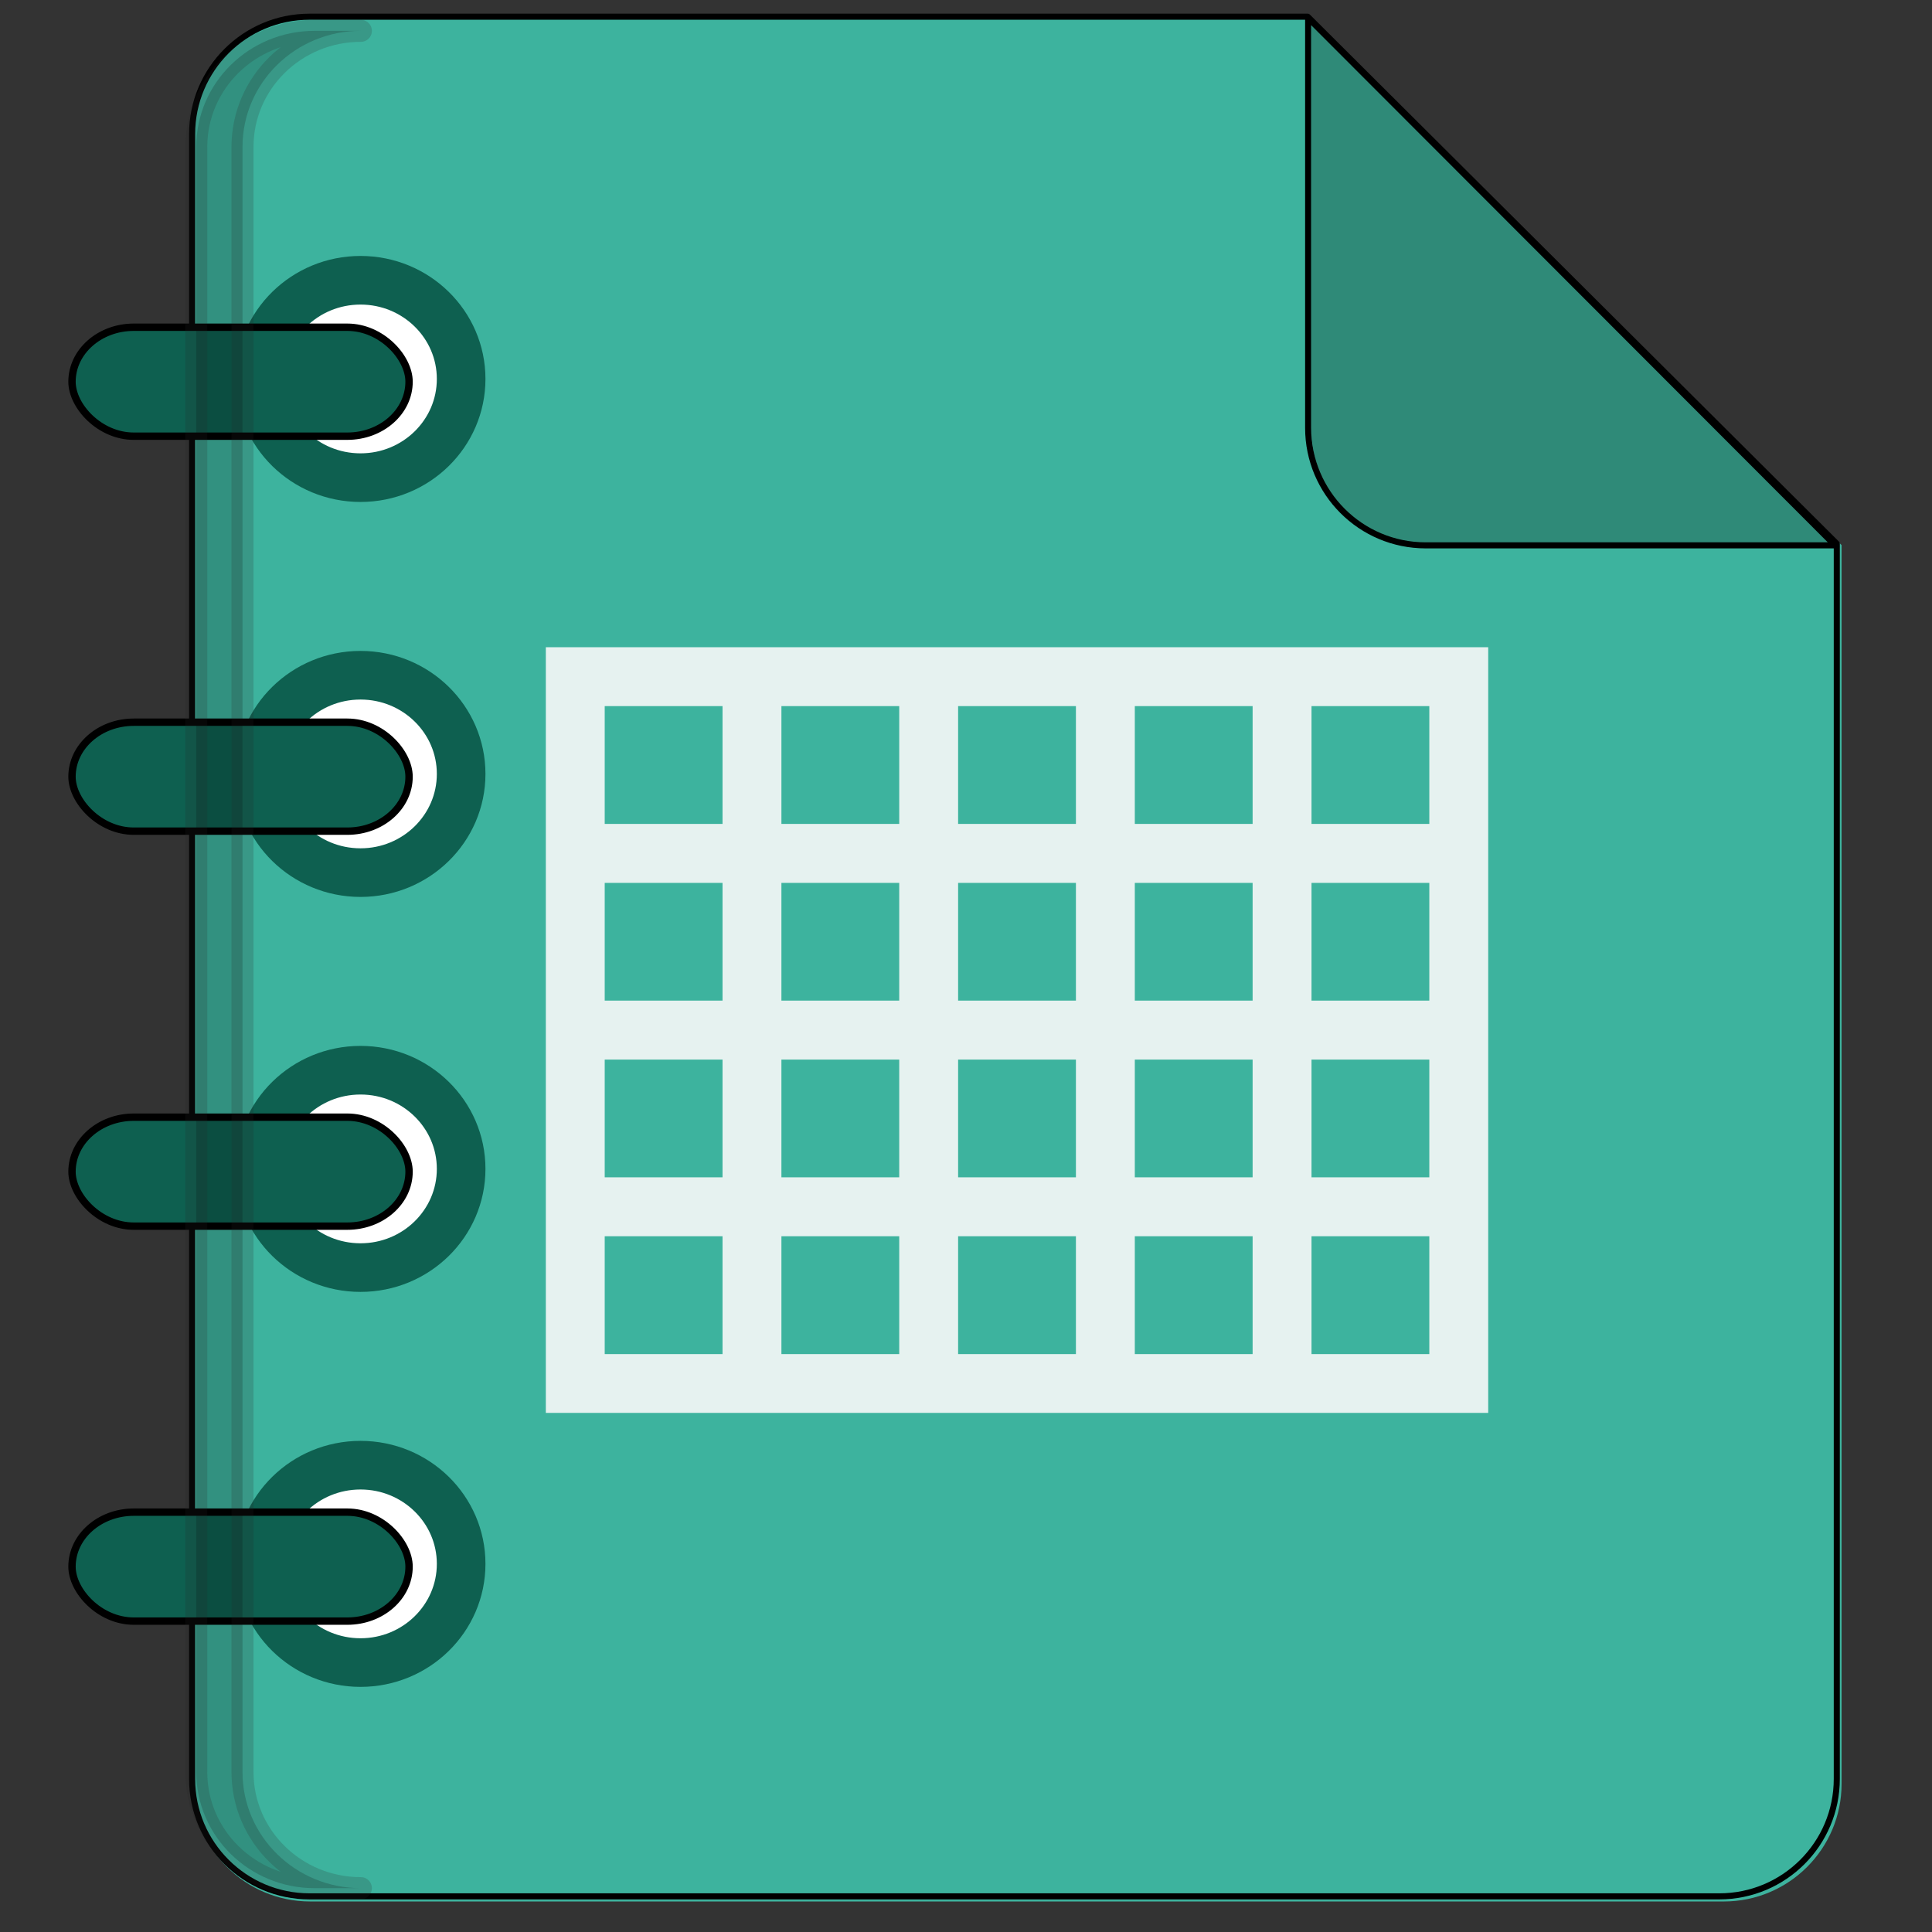 <?xml version="1.0" encoding="UTF-8" standalone="no"?>
<svg
   xmlns:dc="http://purl.org/dc/elements/1.1/"
   xmlns:cc="http://creativecommons.org/ns#"
   xmlns:rdf="http://www.w3.org/1999/02/22-rdf-syntax-ns#"
   xmlns:svg="http://www.w3.org/2000/svg"
   xmlns="http://www.w3.org/2000/svg"
   xmlns:xlink="http://www.w3.org/1999/xlink"
   xmlns:sodipodi="http://sodipodi.sourceforge.net/DTD/sodipodi-0.dtd"
   xmlns:inkscape="http://www.inkscape.org/namespaces/inkscape"
   viewBox="0 0 48 48"
   id="svg2"
   version="1.1"
   inkscape:version="0.92.2 2405546, 2018-03-11"
   width="100%"
   height="100%"
   sodipodi:docname="x-office-spreadsheet-template.svg">
  <rect x="0" y="0" width="48" height="48" fill="#333333" stroke="none"/>
  <sodipodi:namedview
     pagecolor="#ffffff"
     bordercolor="#666666"
     borderopacity="1"
     objecttolerance="10"
     gridtolerance="10"
     guidetolerance="10"
     inkscape:pageopacity="0"
     inkscape:pageshadow="2"
     inkscape:window-width="1920"
     inkscape:window-height="1013"
     id="namedview92"
     showgrid="true"
     inkscape:zoom="11.313708"
     inkscape:cx="-4.7567638"
     inkscape:cy="23.262378"
     inkscape:window-x="0"
     inkscape:window-y="0"
     inkscape:window-maximized="1"
     inkscape:current-layer="svg2"
     inkscape:snap-global="false">
    <inkscape:grid
       type="xygrid"
       id="grid3193" />
  </sodipodi:namedview>
  <defs
     id="defs4">
    <linearGradient
       id="linearGradient5060">
      <stop
         offset="0"
         id="stop7" />
      <stop
         offset="1"
         stop-opacity="0"
         id="stop9" />
    </linearGradient>
    <linearGradient
       gradientUnits="userSpaceOnUse"
       id="linearGradient3127"
       x2="0"
       y1="38.719"
       y2="45.762">
      <stop
         offset="0"
         stop-opacity="0"
         id="stop12" />
      <stop
         offset=".5"
         id="stop14" />
      <stop
         offset="1"
         stop-opacity="0"
         id="stop16" />
    </linearGradient>
    <radialGradient
       cx="605.714"
       cy="486.648"
       gradientTransform="matrix(0.062,0,0,0.029,1.637,28.086)"
       gradientUnits="userSpaceOnUse"
       id="radialGradient3129"
       r="117.143"
       xlink:href="#linearGradient5060" />
    <radialGradient
       cx="605.714"
       cy="486.648"
       gradientTransform="matrix(-0.062,0,0,0.029,46.532,28.086)"
       gradientUnits="userSpaceOnUse"
       id="radialGradient3131"
       r="117.143"
       xlink:href="#linearGradient5060" />
    <linearGradient
       y1="-23"
       y2="-23"
       x2="42"
       x1="6"
       id="linearGradient998-9"
       gradientUnits="userSpaceOnUse">
      <stop
         id="stop24-5"
         stop-color="#fff"
         offset="0" />
      <stop
         style="stop-color:#ffffff;stop-opacity:0.5"
         id="stop26-5"
         stop-opacity="0"
         stop-color="#fff"
         offset="1" />
    </linearGradient>
    <linearGradient
       x2="-5.843"
       x1="-42.696"
       id="linearGradient3157-5-8"
       gradientUnits="userSpaceOnUse">
      <stop
         id="stop19-8"
         stop-color="#fff"
         offset="0" />
      <stop
         id="stop21-0"
         stop-color="#cdcdcd"
         offset="1" />
    </linearGradient>
    <linearGradient
       id="linearGradient3853">
      <stop
         style="stop-color:#ffffff;stop-opacity:1;"
         offset="0"
         id="stop3855" />
      <stop
         style="stop-color:#ffffff;stop-opacity:0;"
         offset="1"
         id="stop3857" />
    </linearGradient>
    <linearGradient
       id="linearGradient3916">
      <stop
         id="stop3918"
         offset="0"
         style="stop-color:#505050;stop-opacity:1;" />
      <stop
         style="stop-color:#ffffff;stop-opacity:1;"
         offset="0.5"
         id="stop3924" />
      <stop
         id="stop3920"
         offset="1"
         style="stop-color:#505050;stop-opacity:1;" />
    </linearGradient>
    <linearGradient
       id="linearGradient3866">
      <stop
         id="stop3868"
         offset="0"
         style="stop-color:#818181;stop-opacity:1;" />
      <stop
         id="stop3870"
         offset="1"
         style="stop-color:#667c03;stop-opacity:1;" />
    </linearGradient>
  </defs>
  <path
     inkscape:connector-curvature="0"
     style="fill:#3db39e;stroke-width:0.151"
     d="M 7.708,0.415 H 32.574 l 13.18,13.129 v 30.771 c 0,1.617 -1.311,2.927 -2.927,2.927 H 7.708 c -1.616,0 -2.927,-1.31 -2.927,-2.927 V 3.342 c 0,-1.617 1.311,-2.927 2.927,-2.927 z"
     id="path2" />
  <path
     inkscape:connector-curvature="0"
     style="fill:#2f8a78;stroke:none;stroke-width:0.151"
     d="M 45.712,13.585 H 35.511 c -1.616,0 -2.927,-1.311 -2.927,-2.927 V 0.444 Z"
     id="path4" />
  <path
     inkscape:connector-curvature="0"
     style="opacity:0.897;fill:#f9f9f9;stroke-width:0.151"
     d="M 13.561,16.08 V 35.103 H 36.974 V 16.08 Z m 17.56,1.463 v 2.927 h -2.927 v -2.927 z m -8.78,7.317 h -2.927 v -2.925 h 2.927 z m 1.463,-2.925 h 2.927 v 2.925 h -2.927 z m -1.463,4.39 v 2.925 h -2.927 v -2.925 z m 1.463,0 h 2.927 v 2.925 h -2.927 z m 4.39,0 h 2.927 v 2.925 h -2.927 z m 0,-1.465 v -2.925 h 2.927 v 2.925 z M 26.731,17.543 v 2.927 h -2.927 v -2.927 z m -4.39,0 v 2.927 h -2.927 v -2.927 z m -7.317,0 h 2.927 v 2.927 h -2.927 z m 0,4.392 h 2.927 v 2.925 h -2.927 z m 0,4.39 h 2.927 v 2.925 h -2.927 z m 0,7.317 v -2.928 h 2.927 v 2.928 z m 4.39,0 v -2.928 h 2.927 v 2.928 z m 4.39,0 v -2.928 h 2.927 v 2.928 z m 4.39,0 v -2.928 h 2.927 v 2.928 z m 7.317,0 h -2.927 v -2.928 h 2.927 z m 0,-4.392 h -2.927 v -2.925 h 2.927 z m 0,-4.39 h -2.927 v -2.925 h 2.927 z m 0,-4.39 h -2.927 v -2.927 h 2.927 z"
     id="path6" />
  <g
     id="g853"
     transform="matrix(0.151,0,0,0.151,1.854,0.415)"
     style="fill:none;stroke:#000000;stroke-width:0.997;stroke-linecap:round;stroke-linejoin:round;stroke-miterlimit:4;stroke-dasharray:none;stroke-opacity:1;paint-order:stroke fill markers">
    <path
       id="path847"
       d="m 38.658,0 h 164.23 l 87.049,86.711 v 203.227 c 0,10.679 -8.659,19.329 -19.329,19.329 H 38.658 c -10.67,0 -19.329,-8.65 -19.329,-19.329 V 19.329 C 19.329,8.65 27.989,0 38.658,0 Z"
       style="fill:none;stroke:#000000;stroke-width:0.997;stroke-linecap:round;stroke-linejoin:round;stroke-miterlimit:4;stroke-dasharray:none;stroke-opacity:1;paint-order:stroke fill markers"
       inkscape:connector-curvature="0" />
    <path
       id="path849"
       d="m 289.658,86.981 h -67.372 c -10.67,0 -19.329,-8.659 -19.329,-19.329 V 0.193 Z"
       style="fill:none;stroke:#000000;stroke-width:0.997;stroke-linecap:round;stroke-linejoin:round;stroke-miterlimit:4;stroke-dasharray:none;stroke-opacity:1;paint-order:stroke fill markers"
       inkscape:connector-curvature="0" />
  </g>
  <ellipse
     style="opacity:1;fill:#ffffff;fill-opacity:1;stroke:#0e6050;stroke-width:1.208;stroke-linecap:round;stroke-linejoin:round;stroke-miterlimit:4;stroke-dasharray:none;stroke-opacity:1;paint-order:stroke fill markers"
     id="path898"
     cx="8.957"
     cy="9.415"
     rx="2.5"
     ry="2.452" />
  <rect
     style="opacity:1;fill:#0e6050;fill-opacity:1;stroke:#000000;stroke-width:0.183;stroke-linecap:round;stroke-linejoin:round;stroke-miterlimit:4;stroke-dasharray:none;stroke-opacity:1;paint-order:stroke fill markers"
     id="rect884"
     width="8.374"
     height="2.707"
     x="1.789"
     y="8.13"
     rx="1.534"
     ry="1.357" />
  <ellipse
     cy="19.228"
     cx="8.957"
     id="circle941"
     style="opacity:1;fill:#ffffff;fill-opacity:1;stroke:#0e6050;stroke-width:1.208;stroke-linecap:round;stroke-linejoin:round;stroke-miterlimit:4;stroke-dasharray:none;stroke-opacity:1;paint-order:stroke fill markers"
     rx="2.5"
     ry="2.452" />
  <rect
     ry="1.357"
     rx="1.534"
     y="17.943"
     x="1.789"
     height="2.707"
     width="8.374"
     id="rect943"
     style="opacity:1;fill:#0e6050;fill-opacity:1;stroke:#000000;stroke-width:0.183;stroke-linecap:round;stroke-linejoin:round;stroke-miterlimit:4;stroke-dasharray:none;stroke-opacity:1;paint-order:stroke fill markers" />
  <ellipse
     style="opacity:1;fill:#ffffff;fill-opacity:1;stroke:#0e6050;stroke-width:1.208;stroke-linecap:round;stroke-linejoin:round;stroke-miterlimit:4;stroke-dasharray:none;stroke-opacity:1;paint-order:stroke fill markers"
     id="circle945"
     cx="8.957"
     cy="29.041"
     rx="2.5"
     ry="2.452" />
  <rect
     style="opacity:1;fill:#0e6050;fill-opacity:1;stroke:#000000;stroke-width:0.183;stroke-linecap:round;stroke-linejoin:round;stroke-miterlimit:4;stroke-dasharray:none;stroke-opacity:1;paint-order:stroke fill markers"
     id="rect947"
     width="8.374"
     height="2.707"
     x="1.789"
     y="27.756"
     rx="1.534"
     ry="1.357" />
  <ellipse
     cy="38.854"
     cx="8.957"
     id="circle949"
     style="opacity:1;fill:#ffffff;fill-opacity:1;stroke:#0e6050;stroke-width:1.208;stroke-linecap:round;stroke-linejoin:round;stroke-miterlimit:4;stroke-dasharray:none;stroke-opacity:1;paint-order:stroke fill markers"
     rx="2.5"
     ry="2.452" />
  <rect
     ry="1.357"
     rx="1.534"
     y="37.569"
     x="1.789"
     height="2.707"
     width="8.374"
     id="rect951"
     style="opacity:1;fill:#0e6050;fill-opacity:1;stroke:#000000;stroke-width:0.183;stroke-linecap:round;stroke-linejoin:round;stroke-miterlimit:4;stroke-dasharray:none;stroke-opacity:1;paint-order:stroke fill markers" />
  <path
     inkscape:connector-curvature="0"
     style="opacity:0.19;fill:#000000;stroke:#272727;stroke-width:0.547;stroke-linecap:round;stroke-linejoin:round;stroke-miterlimit:4;stroke-dasharray:none;stroke-opacity:1;paint-order:stroke fill markers"
     d="m 7.817,0.766 c -1.623,0 -2.941,1.291 -2.941,2.884 V 44.027 c 0,1.593 1.318,2.884 2.941,2.884 h 1.149 c -1.623,0 -2.941,-1.291 -2.941,-2.884 V 3.65 c 0,-1.593 1.318,-2.884 2.941,-2.884 z"
     id="path936" />
</svg>

